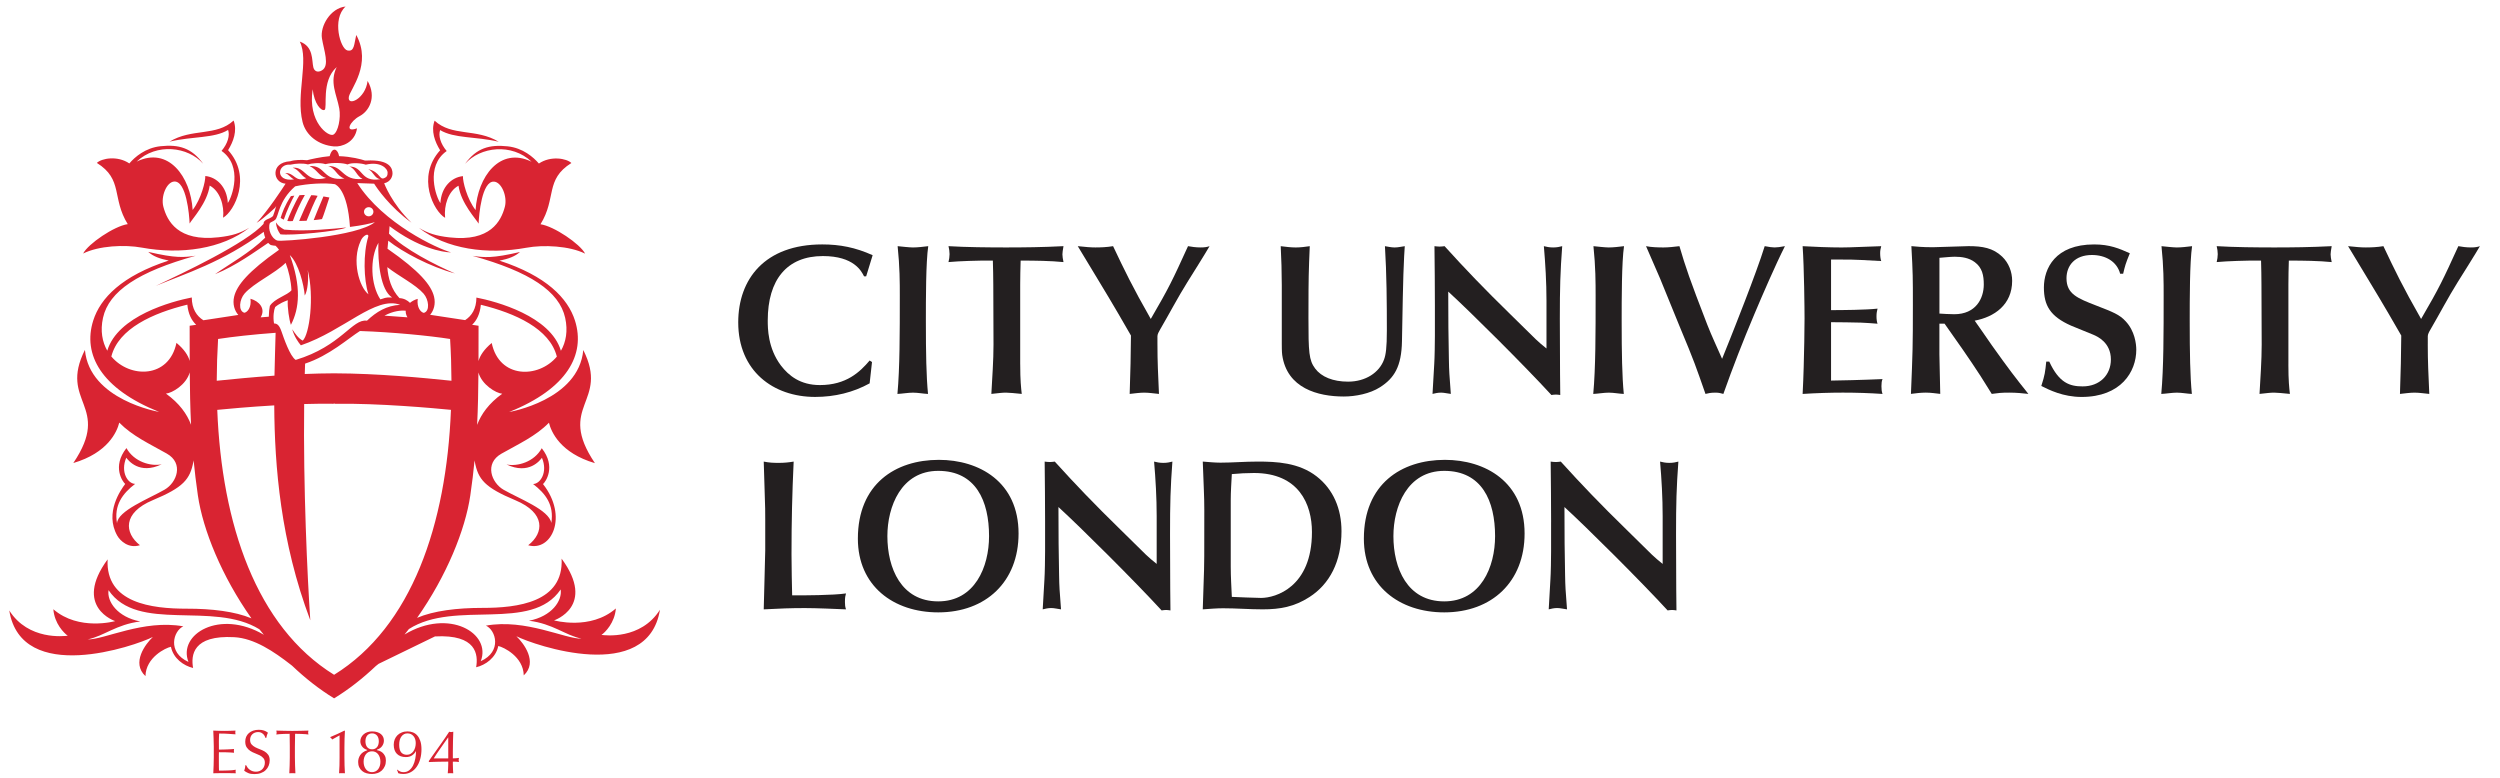 <svg width="270" xmlns="http://www.w3.org/2000/svg" height="84" viewBox="0 0 270 84" xmlns:xlink="http://www.w3.org/1999/xlink" enable-background="new 0 0 270 84">
<path fill="#d92432" d="m31.787,21.131l-.369,.049c-.692,1.057-.922,1.771-1.112,2.352 .103,.071 .198,.127 .343,.19 .343-1.045 .899-2.169 1.138-2.591m1.326,2.712c.264-.688 .938-2.292 1.188-2.691 0,0-.347-.075-.688-.069-.39,.667-1.126,2.332-1.305,2.781 .257,.009 .506-.021 .805-.021m-1.494,.03c.341-.906 .808-1.954 1.306-2.812 0,0-.42,0-.58,.021-.5,.794-1.203,2.401-1.317,2.769-.001,0 .139,.074 .591,.022m20.861,43.697c1.065,.477 1.774,2.787-.56,3.84 1.191-3.012-3.43-5.775-8.231-2.881 .158-.197 .321-.389 .473-.592 5.005-3.195 13.227,.396 16.391-4.275 .19,1.211-.958,2.91-3.43,3.379 2.602,.318 3.917,1.572 5.682,1.932-1.733,.06-6.04-2.182-10.325-1.403m-16.397,5.309c-8.413-5.211-12.132-16.275-12.618-28.613 1.05-.104 3.423-.324 6.154-.484 .036,6.574 .687,14.715 3.893,23.207-.317-4.746-.769-14.313-.662-23.352 1.079-.029 2.152-.047 3.175-.029l.06-.047 .06,.047c4.768-.068 10.71,.475 12.558,.656-.488,12.34-4.206,23.406-12.62,28.615m-15.727-1.389c-2.333-1.053-1.625-3.361-.559-3.844-4.287-.777-8.59,1.467-10.328,1.408 1.766-.357 3.082-1.617 5.683-1.934-2.473-.469-3.62-2.164-3.429-3.381 3.146,4.648 11.285,1.131 16.297,4.227 .155,.203 .322,.396 .481,.594-4.77-2.812-9.328-.064-8.145,2.93m3.198-34.88c1.518-.236 3.799-.491 6.213-.667-.036,1.383-.09,2.933-.123,4.628-2.388,.163-4.545,.38-6.236,.551 .007-1.494 .055-3 .146-4.512m2.865-4.91c1.011-1.147 3.302-2.185 4.43-3.313 .334,.877 .582,1.933 .629,2.962-.419,.538-1.855,.897-2.333,1.693-.062,.291-.108,.694-.114,1.163-.289,.021-.581,.045-.878,.07 .565-.942-.153-1.747-1.1-2.01 .12,.958-.339,1.454-.658,1.515-.688-.191-.543-1.435 .024-2.08m3.544-5.716c-.629-.187-1.077-1.234-.816-1.893 .141-.138 .364-.161 .578-.359 .381-.352 .329-2.022 2.152-3.606 1.335-.3 3.249-.4 4.297-.231 .116,.075 1.356,.556 1.624,4.615 1.415-.18 2.154-.359 2.69-.519-1.871,1.555-10.113,2.118-10.525,1.993m1.395-8.196c.598-.134 1.345-.18 1.898-.03 .346-.121 1.317-.225 1.885-.03 .867-.209 1.956-.126 2.386,.034 .529-.239 1.542-.125 1.979,.024 1.554-.373 2.357,.383 2.357,.874 0,.349-.108,.443-.288,.541-.633,.352-.454-.622-1.804-.931 .587,.295 .634,.952 1.289,1.087-2.196,.342-1.764-1.376-3.347-1.376 .677,.199 .783,1.028 1.439,1.345-2.248,.226-2.052-1.437-3.708-1.395 .819,.237 .885,1.071 1.761,1.351-2.394,.329-2-1.471-3.774-1.341 .838,.369 .992,1.086 1.785,1.28-2.223,.593-2.159-1.255-3.619-1.106 .658,.164 .941,.917 1.479,1.137-1.255,.463-1.21-.584-2.288-.569 .419,.165 .578,.499 .968,.694-2.087,.31-1.816-1.74-.398-1.589m8.463,4.589c.282,0 .508,.223 .508,.493 0,.272-.226,.494-.508,.494-.279,0-.509-.222-.509-.494 0-.27 .229-.493 .509-.493m2.521,9.748c-.756-.04-.846,.109-1.264,.209-1.047-1.585-1.166-4.395-.21-6.108-.081,2.112 .239,5.122 1.474,5.899m3.404-.413c.568,.647 .714,1.891 .027,2.082-.319-.061-.779-.559-.659-1.516-.317,.088-.607,.238-.835,.432-.265-.267-.651-.489-1.138-.511-.884-.946-1.221-2.141-1.312-3.346 1.212,.957 3.045,1.868 3.917,2.859m-1.929,1.848c-.014,.223 .038,.462 .186,.713-.857-.072-1.684-.132-2.482-.181 .962-.514 1.78-.582 2.296-.532m-4.025-1.773c-1.011-.801-1.825-3.659-.839-5.761 .212-.569 .898-.928 .819-.46-.559,1.795-.499,4.625 .02,6.221m-8.374,3.299c.926-1.766 1.136-4.156-.119-7.537 .957,.898 1.525,3.23 1.613,4.368 .309-.44 .44-1.834 .321-2.762 .737,2.93 .178,6.997-.54,7.634-.468-.238-.836-.777-1.136-1.235 .219,.796 .678,1.442 .937,1.743 4.665-1.585 8.053-5.372 10.724-4.375-1.473,.08-2.569,.757-3.585,1.714-1.585-.239-2.772,2.751-7.697,4.236-.616-.389-1.291-2.372-1.533-3.069-.241-.698-.476-.86-.807-.868-.13-.736-.011-1.474 .119-1.764 0,0 .369-.388 1.365-.747-.059,.759 .159,2.153 .338,2.662m17.193,1.524c.093,1.512 .14,3.018 .147,4.512-3.128-.32-7.846-.784-12.675-.802-1.067,.004-2.128,.03-3.168,.073 .011-.375 .023-.749 .036-1.121 2.641-.875 4.674-2.739 5.923-3.521 3.551,.121 7.484,.507 9.737,.859m-28.128-1.427c.002,1.328 .001,2.584 .004,3.798-.171-.61-.606-1.27-1.429-1.951-.797,3.854-5.035,3.858-7.032,1.472 .761-3.017 4.5-4.692 8.208-5.599 .095,1.001 .449,1.701 .953,2.175-.234,.033-.469,.069-.704,.105m-2.56,7.327c.676-.058 2.195-.959 2.57-2.293 .015,1.946 .049,3.797 .141,5.659-.43-1.151-1.25-2.313-2.711-3.366m34.009-9.594c3.708,.907 7.446,2.583 8.208,5.6-1.995,2.386-6.233,2.381-7.034-1.473-.821,.684-1.254,1.341-1.427,1.95 .004-1.217 .002-2.477 .005-3.81-.232-.036-.463-.07-.694-.104 .499-.475 .848-1.17 .942-2.163m-.401,12.973c.093-1.859 .127-3.712 .141-5.659 .375,1.334 1.893,2.235 2.568,2.295-1.458,1.049-2.279,2.217-2.709,3.364m13.427,22.683c.399-.275 1.436-1.303 1.556-2.857-2.751,2.395-6.677,1.287-6.677,1.287s4.586-1.523 .817-6.668c.24,4.725-4.765,5.324-8.552,5.32-2.735,0-5.262,.307-7.057,1.076 3.182-4.52 5.204-9.494 5.75-13.234 .192-1.314 .342-2.559 .458-3.775l.021,.123c.359,1.951 1.096,2.807 4.386,4.184 3.288,1.377 3.097,3.535 1.384,4.861 2.551,.727 4.343-3.131 1.6-6.609 .27-.227 1.45-1.869-.135-3.871-.817,1.49-2.631,2.002-3.808,1.754 2.432,1.152 3.629-.461 3.829-.719 .657,1.553-.17,2.82-.957,2.832 1.355,1.035 2.282,2.258 1.969,4.205-.245-1.42-3.474-2.619-5.159-3.588-1.314-.758-2.092-2.84-.227-3.895 1.864-1.055 3.706-1.889 5.13-3.342 .242,.996 1.237,3.273 4.966,4.367-4.208-6.242 1.613-6.521-1.258-12.221-.478,5.422-8.012,6.697-8.012,6.697 6.278-2.511 8.272-6.209 7.117-9.869-.77-2.427-3.101-4.834-8.153-6.478 .996-.199 1.694-.468 2.212-.937-2.991,.699-3.838,.599-5.125,.418 6.184,1.713 9.375,3.833 10.007,6.698 .311,1.412 .08,2.615-.461,3.556-1.117-3.754-6.983-5.332-9.126-5.749-.006,1.213-.508,1.977-1.218,2.436l-3.781-.574c.393-.46 .613-1.168 .425-1.949-.297-1.238-1.539-2.764-5.028-5.186 .022-.299 .051-.588 .08-.869 1.548,1.238 4.538,2.82 7.209,3.539-2.12-.909-5.468-2.612-7.13-4.299 .006-.063 .014-.129 .019-.189 .018-.205 .03-.413 .043-.619 3.056,2.308 5.69,2.833 6.649,2.833-1.491-.407-7.33-3.096-10.137-7.486 .612,.019 1.223,.041 1.822,.065 .313,.498 1.634,2.455 4.035,4.212-2.137-2.052-2.946-4.245-2.946-4.245l-.025-.002c.771-.18 .927-.801 .921-1.097-.008-.471-.228-1.512-2.84-1.367h-.128c-.433-.14-1.471-.428-2.802-.474-.12-.747-.718-1.108-1.017,0-1.023,.093-2.04,.334-2.444,.438-.588-.054-1.311-.05-1.803,.11-1.14,.072-1.589,.662-1.606,1.247-.017,.563 .371,1.116 1.09,1.179-.384,.6-1.868,2.865-3.132,4.232 .877-.54 2.015-1.655 2.015-1.655l.11-.168c-.133,.438-.243,.832-.35,1.086-.2,.199-.574,.327-.622,.35-.049,.025-.368,.164-.39,.396l-.003,.094c-1.844,2.085-8.779,5.35-11.644,6.704 3.144-1.32 7.223-2.55 11.657-5.841 .033,.246 .09,.453 .159,.632-1.597,1.599-3.962,2.905-5.417,3.943 2.241-.901 4.332-2.438 5.74-3.384 .093,.105 .19,.185 .28,.236 .11,.043 .4,.064 .519,.079 .124,.109 .247,.262 .371,.437-3.347,2.345-4.554,3.841-4.846,5.054-.192,.798 .042,1.52 .449,1.979l-3.77,.574c-.73-.457-1.248-1.226-1.255-2.462-2.142,.417-8.008,1.994-9.125,5.749-.541-.941-.773-2.144-.461-3.556 .631-2.865 3.826-4.985 10.007-6.697-1.286,.179-2.133,.278-5.125-.419 .519,.469 1.218,.738 2.213,.938-5.053,1.644-7.385,4.05-8.152,6.479-1.159,3.658 .838,7.355 7.117,9.867 0,0-7.534-1.275-8.014-6.698-2.87,5.7 2.952,5.979-1.255,12.22 3.726-1.098 4.723-3.371 4.963-4.365 1.426,1.451 3.267,2.287 5.13,3.342 1.867,1.051 1.089,3.135-.226,3.893-1.684,.971-5.104,2.291-5.144,3.648-.359-1.955 .598-3.229 1.955-4.268-.789-.01-1.616-1.273-.958-2.826 .199,.258 1.394,1.875 3.827,.711-1.174,.252-2.99-.262-3.807-1.75-1.586,2.002-.403,3.646-.135,3.873-.46,.617-2.253,3.104-.859,5.582 .31,.549 1.213,1.43 2.449,1.033-1.675-1.316-1.894-3.492 1.396-4.865 3.288-1.375 4.026-2.234 4.384-4.188l.018-.111c.12,1.213 .268,2.463 .46,3.781 .55,3.752 2.583,8.746 5.786,13.283-1.79-.748-4.286-1.047-6.981-1.043-3.787,.002-8.792-.598-8.552-5.326-3.768,5.145 .817,6.668 .817,6.668s-3.928,1.109-6.678-1.283c.121,1.555 1.155,2.582 1.555,2.861-.357,.037-4.244,.539-6.317-2.728 1.315,8.094 13.597,3.83 15.509,2.861-.779,.738-2.353,2.791-.799,4.229 .041-2.027 2.194-3.061 2.751-3.168 .259,1.262 1.376,2.051 2.393,2.289-.239-1.355-.065-3.574 4.446-3.326 2.167,.117 4.296,1.563 6.09,2.959l.153,.119c1.396,1.33 2.91,2.531 4.54,3.529 1.617-.988 3.12-2.18 4.507-3.492 .1-.08 .195-.156 .297-.236l6.089-2.961c4.512-.242 4.684,1.975 4.447,3.33 1.017-.238 2.132-1.027 2.391-2.295 .559,.113 2.712,1.146 2.751,3.172 1.555-1.436-.021-3.49-.797-4.227 1.913,.965 14.193,5.234 15.508-2.861-2.07,3.269-5.959,2.761-6.318,2.718m-16.397-42.931c-1.503-.17-2.311-.439-3.323-1.034 2.938,2.303 7.4,2.927 11.617,2.149 1.837-.338 4.645-.208 6.338,.639-.537-1.046-3.368-2.969-4.82-3.174 1.75-2.817 .465-4.819 3.335-6.614-.508-.497-2.223-.816-3.508,.057-.589-.683-1.723-1.684-3.375-1.859-1.971-.211-3.364,.181-4.599,1.893 1.645-1.854 5.034-2.261 7.186-.229-3.428-1.674-5.839,1.633-6.049,5.221-.927-1.192-1.397-3.099-1.366-3.666-1.227,.12-2.343,1.176-2.432,2.91-.449-.598-1.676-3.967 .677-5.621-.677-.797-.917-1.676-.708-2.263 1.525,.926 3.817,.667 6.33,1.264-2.432-1.475-5.059-.547-6.927-2.281-.414,1.107 .029,2.281 .597,3.199-2.601,2.87-.687,6.608 .54,7.296-.149-1.315 .337-2.884 1.445-3.469 .253,1.867 1.903,3.618 2.172,4.096 .031-.927 .346-4.642 1.675-4.536 .815,.067 1.453,1.617 1.156,2.731-.402,1.517-1.556,3.787-5.961,3.291m-13.786-1.978c.172-.375 .515-1.474 .799-2.332l-.642-.113c-.374,.896-.982,2.325-1.053,2.557 .223-.008 .739-.083 .896-.112m-19.463,3.081c4.215,.776 8.678,.153 11.618-2.15-1.011,.595-1.819,.864-3.325,1.034-4.404,.496-5.555-1.773-5.959-3.29-.298-1.114 .339-2.664 1.155-2.73 1.329-.106 1.645,3.609 1.676,4.535 .267-.479 1.919-2.23 2.17-4.097 1.109,.584 1.595,2.153 1.446,3.468 1.227-.687 3.14-4.426 .541-7.295 .566-.916 1.009-2.093 .596-3.199-1.869,1.733-4.495,.806-6.926,2.283 2.511-.599 4.804-.341 6.331-1.268 .207,.589-.033,1.465-.709,2.264 2.351,1.653 1.127,5.022 .678,5.621-.09-1.734-1.206-2.792-2.432-2.909 .028,.567-.44,2.471-1.366,3.668-.21-3.589-2.622-6.898-6.049-5.223 2.151-2.034 5.541-1.625 7.185,.229-1.235-1.71-2.628-2.104-4.598-1.893-1.651,.175-2.786,1.174-3.376,1.861-1.285-.874-2.999-.556-3.507-.057 2.871,1.793 1.586,3.798 3.336,6.612-1.452,.205-4.282,2.129-4.82,3.175 1.69-.849 4.498-.979 6.335-.639m22.087-2.173c-1.2,.114-4.365,.468-6.698,.228-.36-.199-.639-.378-.897-.778 .039,.579 .241,.947 .478,1.286 1.097,.16 6.321-.318 7.117-.736m-3.628-14.93c.16,1.555 .917,2.392 1.276,2.232 .358-.16-.4-3.109 1.316-4.625-.798,1.634-.009,2.926 .278,4.464 .19,1.025-.12,2.553-.638,2.832-.519,.278-2.79-1.357-2.232-4.903m-1.096,3.526c.362,1.463 1.71,2.507 3.409,2.65 .828,.07 2.271-.438 2.472-1.954-1.436,.519-.718-.796 .278-1.316 .998-.517 1.886-2.012 .868-3.806-.241,1.972-2.251,2.827-2.022,1.694 .159-.797 2.511-3.509 .795-6.658-.237,.956-.179,1.854-.956,1.673-.76-.175-1.694-3.37-.199-4.743-1.625,.17-2.761,2.112-2.552,3.428 .21,1.315 .869,2.961 0,3.469-.484,.285-.829,.07-.927-.33-.183-.756 .045-2.251-1.464-2.78 1.016,2.035-.438,5.704 .298,8.673"/>
<g fill="#231f20">
<path d="m93.547,29.841h-.231c-.279-.558-1.094-2.186-4.444-2.186-3.885,0-5.955,2.558-5.955,6.956 0,.813 0,2.976 1.419,4.86 .839,1.096 2.094,2.117 4.21,2.117 2.862,0 4.328-1.418 5.375-2.651l.256,.162-.256,2.304c-1.769,.978-3.768,1.466-5.887,1.466-4.536,0-8.305-2.813-8.305-8.049 0-4.676 2.862-8.422 9.073-8.422 1.907,0 3.583,.325 5.443,1.164l-.698,2.279z"/>
<path d="m96.945,26.586c.443,.046 1.304,.139 1.653,.139 .51,0 1.093-.071 1.652-.139-.256,1.72-.256,5.746-.256,8.096 0,3.465 .047,5.976 .232,7.863-.535-.025-1.093-.139-1.627-.139-.512,0-1.165,.115-1.676,.139 .256-2.769 .256-6.607 .256-10.586 0-1.466 0-3.117-.234-5.373"/>
<path d="m110.184,39.357c0,1.767 .093,2.537 .164,3.185-.675-.069-1.42-.138-1.699-.138-.396,0-.745,.048-1.583,.138 .093-1.766 .232-3.557 .232-5.326l-.023-6.491c0-.861-.023-1.674-.047-2.582h-1.163c-.21,0-2.443,.045-3.628,.161 .068-.278 .115-.58 .115-.858 0-.281-.047-.582-.115-.861 1.837,.116 4.42,.139 6.211,.139 1.931,0 3.978-.023 6.209-.139-.069,.396-.116,.697-.116,.884 0,.256 .047,.464 .116,.837-1.372-.138-3.022-.162-4.628-.162-.023,.837-.048,1.721-.048,2.604v8.609h.003z"/>
<path d="m125.004,37.17c0,1.954 .069,3.21 .164,5.374-.535-.047-1.071-.139-1.605-.139-.465,0-1.119,.092-1.559,.139 .069-1.815 .139-4.863 .139-6.305l-1.372-2.373c-1.186-2.047-3.163-5.258-4.373-7.281 .86,.092 1.396,.139 1.906,.139 .56,0 1.234-.023 1.908-.139 1.21,2.56 2.094,4.396 4.071,7.862 1.977-3.396 2.349-4.187 4.023-7.862 .374,.068 .839,.139 1.35,.139 .465,0 .719-.047 .976-.139-.347,.627-2.046,3.327-2.395,3.885-1.045,1.674-1.955,3.419-2.932,5.093-.163,.279-.302,.535-.302,.745v.862h.001z"/>
<path d="m141.383,28.354c-.07,1.768-.07,4.001-.07,6.001 0,3.7 .049,4.537 .721,5.444 .676,.907 1.932,1.419 3.561,1.419 1.883,0 3.373-.976 3.885-2.396 .186-.511 .301-1.234 .301-3.141 0-3.023-.021-6.071-.207-9.094 .326,.045 .674,.139 1.047,.139s.744-.094 1.094-.139l-.068,1.115c-.119,2.001-.188,6.794-.234,9.143-.047,2.745-.838,4.001-2.371,4.977-1.094,.699-2.654,1.001-3.91,1.001-2.791,0-6.141-.883-6.654-4.488-.045-.328-.045-1.024-.045-1.235v-6.326c0-1.188-.047-3-.115-4.187 .535,.068 1.113,.139 1.625,.139s1.049-.071 1.512-.139l-.072,1.767z"/>
<path d="m154.969,33.123c0-2.188-.023-4.374-.047-6.537 .184,.023 .373,.046 .559,.046s.348-.023 .533-.046c2.211,2.442 4.283,4.606 7.098,7.351l2.746,2.699c.441,.418 .65,.582 1.162,1v-5.165c0-1.976-.119-3.978-.283-5.885 .283,.069 .586,.139 1.004,.139 .42,0 .697-.069 .977-.139-.209,2.814-.256,4.466-.256,7.863 0,1.35 .023,4.699 .023,5.908 0,.511 .023,1.723 .023,2.303-.162-.024-.328-.046-.467-.046-.16,0-.326,.023-.488,.046-2.953-3.211-8.676-8.911-11.143-11.167 0,3.164 .023,4.862 .07,7.328 .023,1.35 .049,1.582 .209,3.721-.256-.021-.723-.138-1.047-.138-.35,0-.652,.071-.93,.138l.186-3.233c.045-.627 .07-2.371 .07-3.024v-3.162h.001z"/>
<path d="m172.092,26.586c.439,.046 1.305,.139 1.652,.139 .512,0 1.094-.071 1.65-.139-.254,1.72-.254,5.746-.254,8.096 0,3.465 .047,5.976 .23,7.863-.533-.025-1.094-.139-1.625-.139-.512,0-1.164,.115-1.674,.139 .256-2.769 .256-6.607 .256-10.586-.001-1.466-.001-3.117-.235-5.373"/>
<path d="m186.865,36.563c.209-.535 2.813-7.024 3.723-9.978 .512,.094 .814,.139 1.07,.139 .279,0 .605-.045 1.115-.139-1.023,2.023-2.42,5.257-3.324,7.397-1.189,2.814-2.305,5.675-3.326,8.562-.281-.07-.441-.139-.861-.139-.559,0-.744,.07-1.07,.139-1.047-2.978-1.162-3.396-2.77-7.236-.348-.837-1.834-4.513-2.135-5.233-.236-.558-1.305-3.001-1.516-3.489 .559,.116 1.303,.139 1.887,.139 .533,0 1.137-.069 1.721-.139 .676,2.302 1.094,3.536 3.002,8.466 .488,1.257 1.07,2.467 1.605,3.7l.879-2.189z"/>
<path d="m197.754,33.494c1.188,0 3.789-.023 5.021-.162-.068,.256-.113,.488-.113,.838 0,.325 .047,.627 .113,.791-.604-.047-1.207-.095-1.789-.117-1.068-.022-2.164-.047-3.232-.047v6.306c.605,0 3.582-.071 5.559-.163-.09,.209-.117,.441-.117,.767 0,.349 .027,.582 .117,.838-1.396-.094-2.789-.142-4.281-.142-1.395,0-2.857,.048-4.348,.142 .047-.978 .092-1.933 .115-2.909 .047-1.35 .092-4.187 .092-5.257 0-.976-.045-5.467-.207-7.792 1.139,.07 2.953,.139 4.209,.139 1.068,0 2.604-.092 4.279-.139-.07,.28-.115,.466-.115,.744 0,.35 .045,.676 .115,.862l-2.186-.117c-.861-.047-1.096-.047-3.232-.047v5.465l0,0z"/>
<path d="m209.459,33.865c.438,.024 .998,.071 1.604,.071 2.326,0 3.186-1.699 3.186-3.21 0-.976-.162-1.814-.977-2.418-.625-.464-1.395-.581-2.162-.581-.441,0-1.307,.093-1.65,.117v6.021h-.001zm4.463,1.699c.35,.487 .861,1.255 1.209,1.745 1.84,2.583 2.467,3.396 3.934,5.233-.654-.067-1.232-.138-2.072-.138-.906,0-1.188,.046-1.885,.138-.348-.537-.859-1.396-1.209-1.931-1.188-1.837-2.629-3.886-3.885-5.654h-.559v3.304c0,.676 .092,3.676 .092,4.279-.467-.045-.975-.137-1.561-.137-.533,0-1.09,.071-1.604,.137 .188-4.582 .209-5.093 .209-9.582 0-3.049 0-3.375-.162-6.375 .535,.047 1.139,.117 2.326,.117 .604,0 3.303-.117 3.84-.117 1.51,0 2.65,.188 3.648,1.142 .697,.673 1.07,1.627 1.07,2.604 0,2.583-1.93,3.908-4.047,4.302l.656,.933z"/>
<path d="m221.322,39.055c1.07,2.327 2.234,2.675 3.605,2.675 1.84,0 3.049-1.233 3.049-2.908 0-1.839-1.467-2.49-1.908-2.676-.65-.279-1.744-.698-2.395-.978-2.256-1-2.932-2.187-2.932-4.116 0-2.047 1.209-4.654 5.422-4.654 1.695,0 2.719,.444 3.859,.955-.465,1.14-.512,1.326-.721,2.21h-.324c-.35-1.325-1.584-2.024-3.049-2.024-1.838,0-2.746,1.14-2.746,2.514 0,1.697 1.188,2.163 3.232,2.954 1.791,.699 2.488,.955 3.164,1.698 .977,1.047 1.141,2.419 1.141,3.07 0,2.373-1.654,5.095-5.908,5.095-2,0-3.514-.767-4.35-1.187 .393-1.21 .418-1.511 .533-2.627h.328z"/>
<path d="m233.441,26.586c.441,.046 1.305,.139 1.654,.139 .51,0 1.092-.071 1.65-.139-.256,1.72-.256,5.746-.256,8.096 0,3.465 .047,5.976 .232,7.863-.535-.025-1.094-.139-1.627-.139-.512,0-1.164,.115-1.676,.139 .256-2.769 .256-6.607 .256-10.586 .002-1.466 .002-3.117-.233-5.373"/>
<path d="m247.145,39.357c0,1.767 .092,2.537 .164,3.185-.676-.069-1.418-.138-1.699-.138-.395,0-.744,.048-1.582,.138 .096-1.766 .234-3.557 .234-5.326l-.025-6.491c0-.861-.021-1.674-.043-2.582h-1.164c-.209,0-2.441,.045-3.629,.161 .068-.278 .115-.58 .115-.858 0-.281-.047-.582-.115-.861 1.838,.116 4.42,.139 6.211,.139 1.93,0 3.979-.023 6.211-.139-.07,.396-.117,.697-.117,.884 0,.256 .047,.464 .117,.837-1.373-.138-3.023-.162-4.629-.162-.025,.837-.047,1.721-.047,2.604v8.609h-.002z"/>
<path d="m262.199,37.17c0,1.954 .07,3.21 .164,5.374-.535-.047-1.072-.139-1.605-.139-.467,0-1.117,.092-1.563,.139 .072-1.815 .141-4.863 .141-6.305l-1.373-2.373c-1.186-2.047-3.16-5.258-4.371-7.281 .861,.092 1.396,.139 1.908,.139 .557,0 1.23-.023 1.908-.139 1.209,2.56 2.092,4.396 4.07,7.862 1.979-3.396 2.346-4.187 4.023-7.862 .373,.068 .84,.139 1.35,.139 .465,0 .723-.047 .979-.139-.348,.627-2.049,3.327-2.398,3.885-1.045,1.674-1.953,3.419-2.928,5.093-.166,.279-.303,.535-.303,.745v.861l-.002,.001z"/>
<path d="m82.646,56.203c0-1.023 0-1.26-.07-3.328-.023-.486-.07-2.582-.093-3.023 .582,.117 1.023,.139 1.605,.139 .581,0 1.047-.043 1.627-.139-.163,3.516-.232,6.445-.232,10.027 0,1.627 .047,3.141 .069,4.42h.419c.676,0 4.024,0 5.396-.209-.068,.258-.114,.393-.114,.93 0,.35 .021,.488 .114,.791-1.186-.047-3.186-.139-4.442-.139-1.488,0-2.745,.047-4.443,.139 0-.375 .163-5.77 .163-6.352v-3.256h.001z"/>
<path d="m101.328,64.949c3.954,0 5.49-3.721 5.49-7.049 0-3.793-1.419-7.047-5.49-7.047-4.001,0-5.491,3.861-5.491,7.047 0,3.465 1.49,7.049 5.491,7.049m8.677-7.326c0,5.188-3.512,8.514-8.677,8.514-4.839,0-8.678-2.863-8.678-7.961 0-5.902 4.049-8.512 8.747-8.512 4.351,0 8.608,2.373 8.608,7.959"/>
<path d="m112.87,56.389c0-2.188-.025-4.375-.047-6.537 .185,.023 .372,.047 .559,.047 .184,0 .348-.023 .534-.047 2.211,2.443 4.282,4.605 7.096,7.35l2.746,2.701c.442,.418 .651,.58 1.163,1v-5.164c0-1.979-.116-3.98-.28-5.887 .28,.07 .583,.139 1.002,.139 .418,0 .698-.07 .976-.139-.21,2.813-.255,4.467-.255,7.863 0,1.348 .021,4.697 .021,5.906 0,.514 .023,1.727 .023,2.305-.163-.023-.325-.049-.466-.049-.163,0-.325,.025-.487,.049-2.954-3.211-8.677-8.91-11.143-11.166 0,3.164 .022,4.861 .069,7.324 .022,1.352 .047,1.586 .209,3.727-.257-.025-.721-.143-1.047-.143-.349,0-.652,.072-.931,.143l.187-3.232c.045-.629 .07-2.373 .07-3.025v-3.165z"/>
<path d="m132.921,61.229c0,1.068 .07,2.164 .117,3.234 .511,.023 2.581,.113 3.163,.113 1.535,0 5.49-1.141 5.49-7.119 0-3-1.418-6.373-6.258-6.373-.791,0-1.602,.045-2.396,.119-.047,.928-.116,1.881-.116,2.813v7.213zm8.493,3.257c-1.627,1.045-3.141,1.324-5.049,1.324-1.418,0-2.861-.117-4.28-.117-.721,0-1.466,.07-2.187,.117l.139-4.258c.025-1.023 .025-1.535 .025-4.305 0-1.465 .022-2.906-.047-4.373-.047-.998-.069-2-.116-3.023 .629,.047 1.28,.117 1.909,.117 1.256,0 2.629-.117 4.023-.117 1.979,0 4.444,.096 6.374,1.607 1.791,1.396 2.676,3.488 2.676,5.908 0,3.282-1.281,5.722-3.467,7.12"/>
<path d="m155.977,64.949c3.957,0 5.492-3.721 5.492-7.049 0-3.793-1.42-7.047-5.492-7.047-4,0-5.488,3.861-5.488,7.047-.001,3.465 1.488,7.049 5.488,7.049m8.679-7.326c0,5.188-3.514,8.514-8.68,8.514-4.836,0-8.678-2.863-8.678-7.961 0-5.902 4.051-8.512 8.75-8.512 4.352,0 8.608,2.373 8.608,7.959"/>
<path d="m167.52,56.389c0-2.188-.025-4.375-.047-6.537 .184,.023 .371,.047 .557,.047s.348-.023 .535-.047c2.211,2.443 4.279,4.605 7.096,7.35l2.746,2.701c.439,.418 .652,.58 1.16,1v-5.164c0-1.979-.115-3.98-.279-5.887 .279,.07 .582,.139 1.004,.139 .418,0 .695-.07 .973-.139-.207,2.813-.252,4.467-.252,7.863 0,1.348 .021,4.697 .021,5.906 0,.514 .023,1.727 .023,2.305-.164-.023-.328-.049-.465-.049-.164,0-.326,.025-.488,.049-2.955-3.211-8.68-8.91-11.143-11.166 0,3.164 .021,4.861 .068,7.324 .023,1.352 .049,1.586 .209,3.727-.256-.025-.721-.143-1.047-.143-.35,0-.65,.072-.93,.143l.184-3.232c.047-.629 .072-2.373 .072-3.025v-3.164h.003z"/>
</g>
<path fill="#d92432" d="m46.928,81.314c.213-.301 .42-.592 .619-.871 .199-.283 .383-.547 .551-.791 .167-.242 .305-.449 .413-.623 .091,.025 .166,.033 .23,.033 .062,0 .133-.01 .215-.033-.015,.299-.026,.629-.033,1.002-.011,.367-.015,.746-.015,1.135v.74c.129,0 .252-.004 .369-.018 .116-.012 .213-.021 .289-.035-.024,.09-.034,.164-.034,.223 0,.057 .011,.131 .034,.221-.077-.014-.173-.023-.289-.031-.117-.006-.24-.008-.369-.008v.281c0,.176 .004,.357 .015,.541 .007,.184 .016,.33 .026,.436-.089-.008-.188-.012-.296-.012-.106,0-.205,.004-.296,.012 .01-.117 .021-.264 .035-.447 .013-.182 .019-.361 .019-.531v-.283c-.103,0-.252,.004-.445,.006-.195,.002-.399,.006-.613,.008-.211,.006-.415,.01-.606,.018-.193,.008-.336,.014-.431,.016v-.119c.194-.282 .398-.571 .612-.87m1.468-1.666c-.094,.133-.211,.297-.356,.5-.143,.203-.291,.416-.443,.631-.153,.219-.295,.428-.433,.627-.137,.201-.242,.371-.318,.5h1.565v-2.258h-.015zm-5.182,3.674c.112,.049 .23,.074 .356,.074 .242,0 .45-.066 .622-.201 .173-.137 .313-.309 .42-.527 .108-.215 .187-.459 .238-.729 .052-.268 .079-.539 .079-.807h-.016c-.103,.189-.241,.342-.418,.457-.178,.119-.401,.176-.67,.176-.406,0-.725-.115-.956-.346-.23-.232-.346-.561-.346-.992 0-.203 .036-.395 .105-.57 .069-.174 .167-.324 .298-.453 .129-.129 .286-.229 .47-.299 .184-.078 .39-.113 .619-.113 .202,0 .393,.033 .574,.105 .18,.068 .34,.178 .475,.334 .139,.152 .247,.354 .33,.596 .082,.242 .125,.543 .125,.896 0,.373-.045,.725-.135,1.049-.088,.326-.219,.611-.39,.852-.169,.242-.377,.43-.619,.563-.246,.137-.524,.203-.836,.203-.117,0-.224-.01-.318-.027-.092-.021-.166-.041-.214-.059-.013-.047-.032-.109-.057-.178-.025-.074-.05-.135-.077-.182l.032-.021c.094,.082 .198,.15 .309,.199m1.44-3.826c-.164-.191-.379-.291-.647-.291-.269,0-.486,.111-.648,.328-.164,.217-.246,.516-.246,.895 0,.391 .074,.668 .223,.84 .147,.166 .348,.248 .603,.248 .157,0 .296-.033 .415-.109 .118-.068 .218-.162 .298-.277 .08-.117 .143-.25 .186-.404 .042-.152 .063-.309 .063-.471-.002-.312-.082-.564-.247-.759m-5.748,2.053c.15-.227 .397-.402 .748-.52v-.043c-.083-.02-.171-.053-.258-.107-.088-.051-.167-.115-.237-.193-.073-.078-.131-.172-.175-.279-.045-.109-.067-.227-.067-.348 0-.145 .03-.277 .091-.406 .061-.127 .144-.24 .255-.338 .11-.1 .241-.178 .396-.234 .154-.059 .329-.088 .52-.088 .224,0 .415,.027 .578,.084 .16,.055 .292,.127 .395,.215 .104,.092 .182,.195 .234,.313 .05,.119 .076,.244 .076,.377 0,.215-.064,.41-.19,.592-.128,.182-.316,.311-.561,.391v.049c.075,.016 .169,.041 .282,.082 .111,.045 .217,.109 .318,.193 .101,.088 .188,.203 .258,.34 .073,.139 .108,.313 .108,.518 0,.223-.039,.428-.118,.602-.078,.182-.185,.336-.322,.465-.137,.125-.296,.223-.477,.281-.181,.064-.375,.096-.58,.096-.211,0-.408-.025-.591-.078-.185-.049-.343-.131-.477-.246-.135-.111-.24-.246-.315-.406-.077-.164-.115-.348-.115-.559-.003-.275 .074-.521 .224-.753m1.964-1.815c-.028-.102-.071-.193-.132-.271-.06-.078-.133-.141-.224-.186-.089-.049-.198-.072-.327-.072-.126,0-.234,.023-.326,.072-.093,.045-.167,.107-.224,.186-.058,.08-.102,.17-.129,.271-.025,.104-.04,.211-.04,.328 0,.113 .014,.223 .04,.328 .027,.105 .071,.195 .129,.277 .057,.076 .131,.139 .224,.188 .092,.049 .2,.072 .326,.072 .129,0 .238-.023 .327-.072 .091-.049 .164-.111 .224-.188 .062-.082 .104-.174 .132-.277 .027-.105 .042-.213 .042-.328 0-.117-.015-.224-.042-.328m.151,2.08c-.042-.135-.103-.256-.182-.355-.079-.104-.174-.182-.285-.236-.113-.055-.239-.082-.377-.082s-.265,.027-.376,.082c-.112,.055-.208,.133-.284,.236-.079,.1-.14,.221-.182,.355-.043,.135-.064,.287-.064,.451 0,.166 .021,.318 .064,.455 .042,.137 .103,.254 .183,.357 .078,.098 .173,.178 .284,.23 .111,.059 .237,.088 .376,.088 .139,0 .264-.029 .377-.088 .111-.055 .207-.133 .286-.23 .078-.104 .139-.221 .18-.357 .044-.137 .064-.289 .064-.455 0-.163-.02-.316-.064-.451m-5.146-1.949c-.049-.09-.115-.166-.201-.217v-.047c.255-.104 .516-.217 .782-.338 .265-.125 .516-.244 .748-.359l.048,.031c-.019,.299-.032,.59-.04,.877-.008,.289-.013,.582-.013,.875v1.123c0,.297 .004,.586 .013,.869 .008,.285 .021,.563 .04,.836-.053-.008-.108-.012-.157-.012h-.159-.159c-.051,0-.104,.004-.157,.012 .022-.275 .038-.555 .043-.84 .006-.283 .01-.568 .01-.865v-2.39l-.798,.445zm-4.591-.611c-.118,0-.239,0-.367,.002-.128,.004-.255,.008-.382,.014-.128,.008-.252,.016-.369,.021-.119,.014-.224,.025-.32,.037 .021-.08 .033-.154 .033-.217 0-.049-.012-.119-.033-.207 .296,.012 .584,.018 .868,.023 .282,.008 .571,.012 .865,.012 .296,0 .585-.004 .865-.012 .284-.006 .572-.014 .868-.023-.021,.088-.033,.158-.033,.217 0,.055 .012,.127 .033,.207-.094-.014-.201-.025-.318-.037-.12-.006-.245-.016-.372-.021-.128-.006-.254-.01-.383-.014-.127-.002-.25-.004-.366-.004-.014,.459-.021,.924-.021,1.393v1.152c0,.297 .006,.586 .017,.877 .011,.281 .025,.566 .037,.84-.104-.006-.212-.012-.33-.012-.118,0-.226,.006-.329,.012 .012-.273 .026-.557 .037-.84 .01-.291 .016-.58 .016-.877v-1.152c.002-.469-.005-.932-.016-1.391m-4.555,3.635c.06,.082 .134,.156 .222,.225s.189,.125 .304,.166c.118,.043 .247,.064 .39,.064 .149,0 .281-.025 .4-.078 .119-.051 .22-.119 .302-.209 .083-.086 .146-.186 .191-.309 .045-.119 .068-.242 .068-.379 0-.207-.053-.367-.158-.488-.105-.123-.237-.223-.392-.305-.158-.08-.327-.15-.509-.221-.18-.068-.35-.15-.507-.25-.156-.104-.286-.229-.391-.387-.106-.154-.159-.367-.159-.631 0-.188 .033-.359 .1-.514 .068-.154 .166-.289 .292-.4 .128-.111 .281-.199 .46-.262 .18-.063 .381-.094 .605-.094 .214,0 .4,.025 .556,.078 .157,.051 .304,.129 .437,.236-.041,.078-.074,.156-.101,.242-.027,.086-.054,.191-.08,.322h-.081c-.022-.063-.053-.131-.092-.207-.036-.07-.088-.143-.155-.205-.064-.059-.141-.113-.23-.158-.089-.041-.197-.061-.322-.061-.126,0-.24,.02-.345,.059-.106,.041-.198,.098-.275,.172-.079,.074-.139,.164-.183,.268-.042,.104-.063,.217-.063,.336 0,.209 .051,.371 .156,.494 .106,.119 .236,.225 .393,.305 .159,.082 .326,.156 .508,.223s.35,.143 .507,.236c.157,.094 .288,.217 .393,.363 .105,.15 .159,.346 .159,.59 0,.209-.038,.4-.112,.586-.075,.186-.182,.344-.323,.48-.141,.139-.313,.24-.517,.314-.204,.078-.435,.113-.694,.113-.278,0-.504-.035-.676-.113-.171-.074-.316-.156-.433-.25 .04-.104 .068-.195 .084-.277 .014-.082 .031-.189 .044-.322h.079c.041,.08 .088,.166 .148,.248m-3.659-3.127c-.01-.285-.022-.572-.036-.857 .201,.01 .401,.018 .601,.023 .199,.004 .399,.01 .601,.01 .202,0 .401-.006 .599-.01 .196-.006 .395-.014 .597-.023-.013,.066-.02,.131-.02,.203 0,.064 .007,.131 .02,.201-.144-.012-.274-.02-.393-.027-.118-.012-.243-.018-.377-.027-.131-.01-.274-.016-.431-.023-.157-.006-.345-.008-.563-.008-.004,.143-.01,.275-.018,.408-.006,.127-.01,.275-.01,.439 0,.176 .001,.346 .004,.514 0,.166 .002,.289 .002,.375 .198,0 .376-.002 .533-.01 .156-.002 .3-.012 .429-.016s.25-.014 .359-.018c.108-.008 .214-.014 .312-.025-.014,.068-.02,.137-.02,.209 0,.066 .006,.135 .02,.199-.117-.014-.251-.023-.407-.031-.154-.01-.309-.016-.464-.018-.154-.002-.3-.004-.435-.006-.138-.002-.245-.002-.328-.002 0,.035-.001,.082-.002,.129-.002,.047-.004,.107-.004,.178v.262 .402c0,.256 .001,.467 .004,.631 0,.166 .005,.291 .011,.379h.47c.17,0 .337-.004 .499-.012 .165-.01 .32-.016 .464-.027s.273-.027 .379-.051c-.009,.029-.015,.064-.016,.105-.002,.037-.004,.07-.004,.104 0,.07 .007,.129 .021,.172-.201-.006-.402-.012-.601-.012h-.607-.612c-.201,0-.402,.006-.609,.012 .014-.283 .025-.57 .036-.852 .011-.283 .018-.572 .018-.871v-1.158c-.004-.293-.011-.584-.022-.871"/>
</svg>
